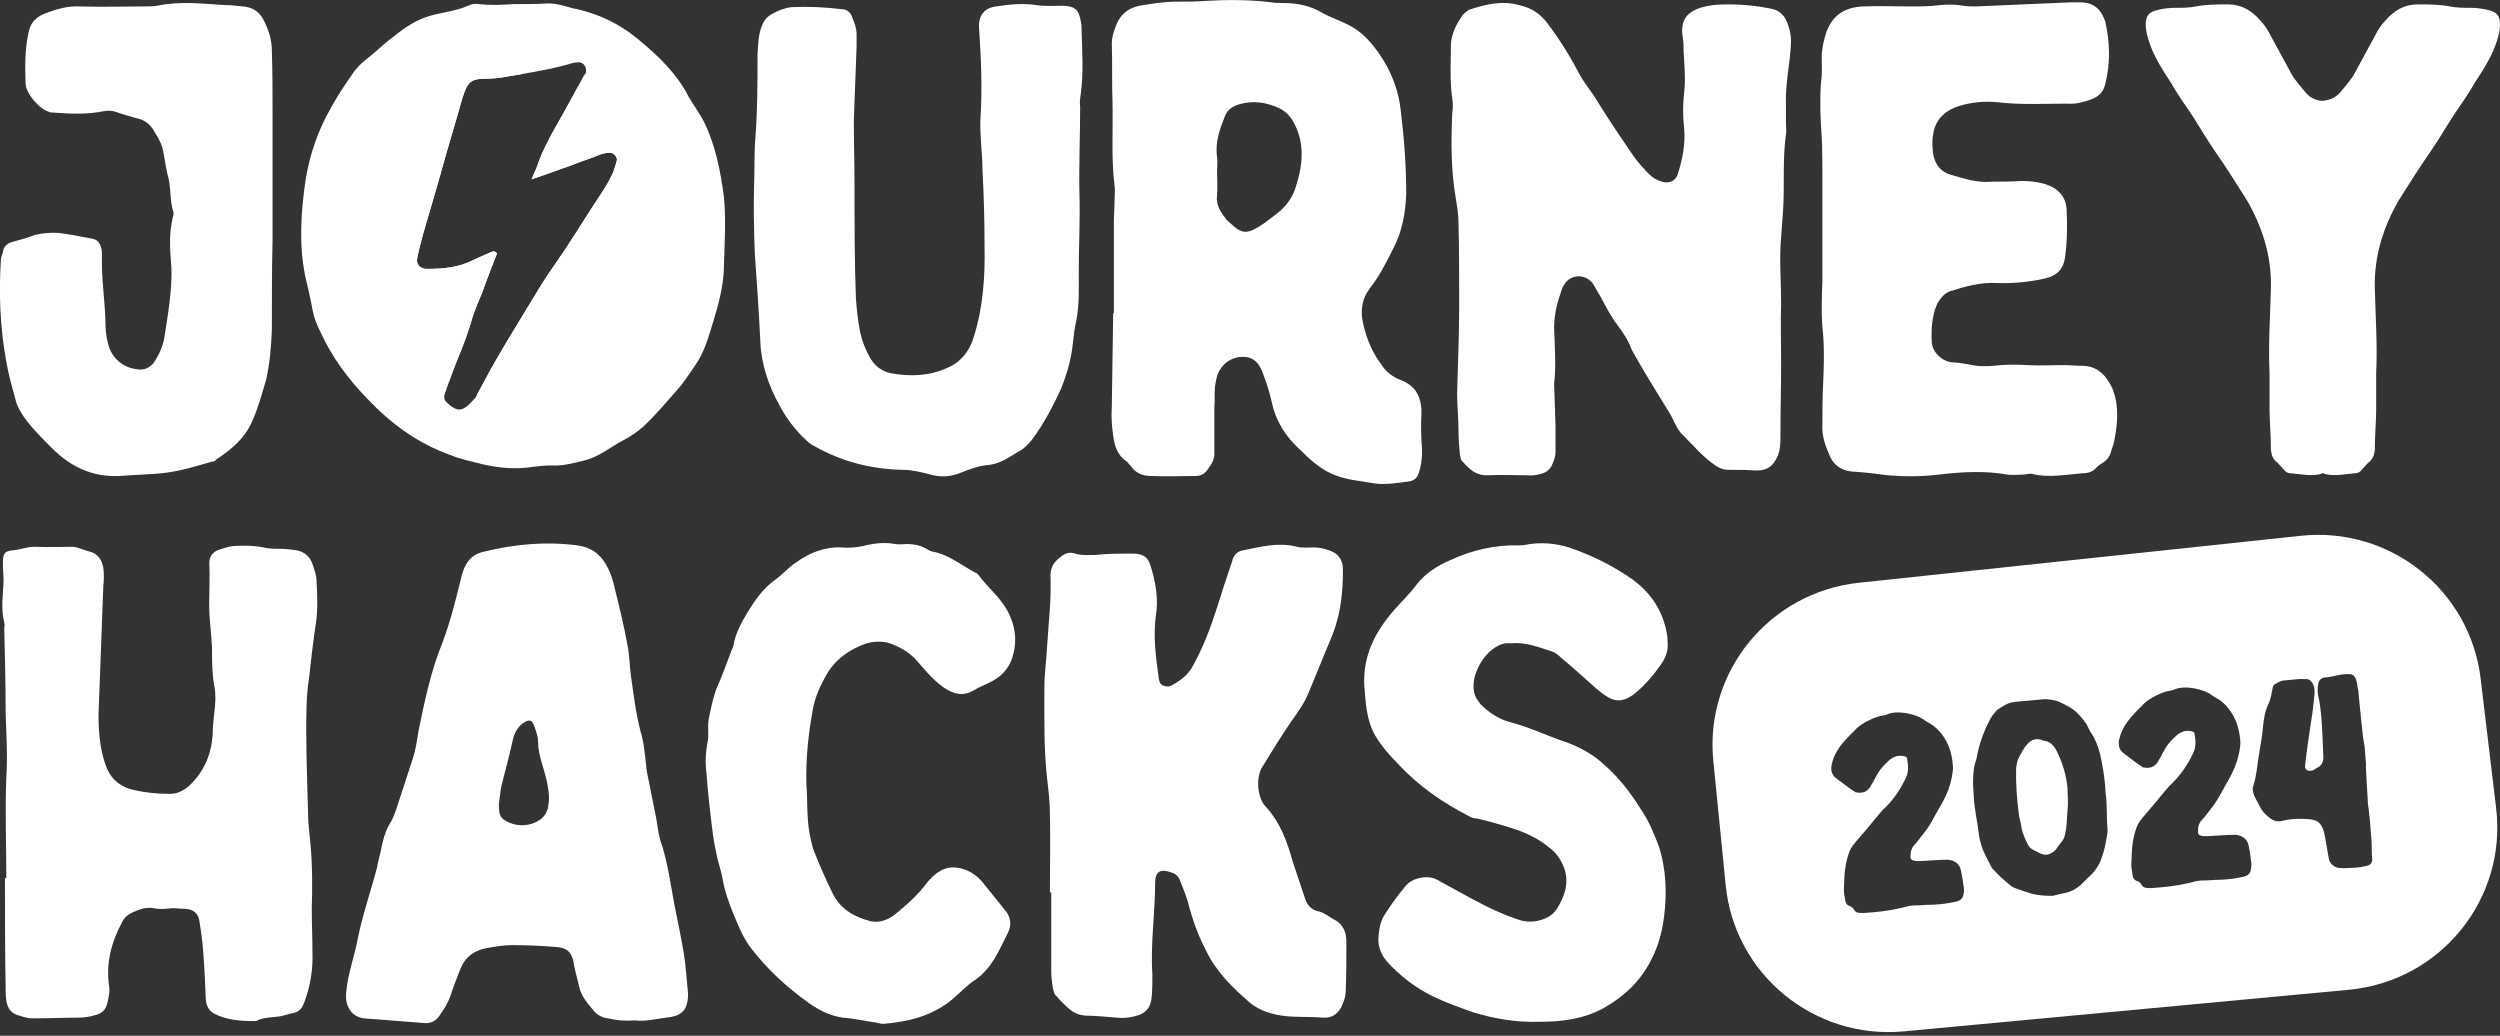 <svg width="350" height="145" viewBox="0 0 350 145" fill="none" xmlns="http://www.w3.org/2000/svg">
<rect x="0" y="0" width="350" height="145" fill="#333333" stroke="none"/>
<path d="M0.886 50.635C0.019 45.939 -0.173 41.244 0.115 36.548C0.115 36.069 0.308 35.686 0.404 35.303C0.501 34.536 0.982 34.057 1.753 33.865C2.812 33.578 3.871 33.29 4.835 32.907C5.99 32.619 7.146 32.524 8.302 32.619C9.746 32.811 11.287 33.099 12.732 33.386C13.598 33.482 13.984 33.961 14.176 34.728C14.273 35.111 14.273 35.398 14.273 35.782C14.176 38.752 14.658 41.819 14.754 44.789C14.754 45.939 14.851 47.089 15.139 48.143C15.621 50.156 17.258 51.497 19.184 51.689C20.147 51.88 20.918 51.497 21.496 50.826C22.266 49.676 22.844 48.431 23.037 47.089C23.518 43.927 24.096 40.765 24 37.507C23.807 35.111 23.614 32.811 24.192 30.415C24.289 30.224 24.289 30.032 24.289 29.745C23.711 28.02 24 26.103 23.422 24.282C23.133 23.133 23.037 21.887 22.748 20.737C22.459 19.683 21.881 18.916 21.399 18.054C20.918 17.383 20.244 16.808 19.377 16.616C18.317 16.329 17.258 16.041 16.199 15.658C15.621 15.466 15.139 15.466 14.562 15.562C12.154 16.041 9.842 15.946 7.435 15.754C7.242 15.754 7.05 15.754 6.857 15.658C5.509 15.275 3.583 13.071 3.583 11.633C3.486 9.142 3.486 6.65 4.064 4.255C4.353 3.009 5.316 2.242 6.375 1.859C7.916 1.284 9.457 0.805 11.191 0.901C14.176 0.997 17.258 0.901 20.244 0.901C20.822 0.901 21.399 0.901 21.977 0.805C25.155 0.134 28.334 0.518 31.415 0.709C32.282 0.709 33.149 0.805 34.016 0.901C35.268 0.997 36.231 1.572 36.809 2.626C37.579 4.063 38.06 5.5 38.06 7.13C38.157 10.004 38.157 12.879 38.157 15.754V33.578C38.06 37.794 38.06 42.01 38.06 46.227C37.964 48.527 37.772 50.826 37.29 53.03C36.712 55.043 36.134 57.151 35.268 59.068C34.208 61.463 32.282 62.996 30.26 64.338C30.163 64.53 29.971 64.625 29.682 64.625C27.659 65.2 25.541 65.871 23.422 66.159C21.303 66.446 18.992 66.446 16.777 66.638C13.021 66.829 9.939 65.392 7.339 62.805C5.894 61.367 4.449 59.93 3.294 58.301C2.812 57.534 2.331 56.768 2.138 55.809C1.656 54.084 1.175 52.36 0.886 50.635Z" fill="white"/>
<path d="M89.315 23.075C89.219 22.692 89.123 22.213 88.93 21.829C88.063 19.53 86.715 17.422 85.27 15.313C84.403 13.972 83.248 12.822 81.707 12.247C81.476 12.151 81.225 12.074 80.994 11.979C79.877 14.068 78.741 16.118 77.566 18.169C76.776 19.606 75.986 21.101 75.408 22.673C75.197 23.401 74.831 24.11 74.407 25.107C76.564 24.398 78.221 23.746 79.935 23.171C81.302 22.596 82.747 22.174 84.115 21.599C84.538 21.465 84.981 21.389 85.405 21.389C85.983 21.389 86.484 22.04 86.349 22.539C86.195 23.037 86.06 23.535 85.906 23.957C85.116 25.892 83.826 27.541 82.747 29.266C81.245 31.623 79.723 34.057 78.144 36.357C77.142 37.775 76.121 39.289 75.273 40.707C72.596 45.154 69.861 49.447 67.492 53.95C67.261 54.391 67.01 54.832 66.779 55.273C68.05 55.656 69.379 55.81 70.824 55.656C71.498 55.56 72.269 55.56 72.943 55.656C76.314 56.135 79.203 54.794 81.9 53.165C83.344 52.302 84.596 51.057 85.848 49.907C86.907 48.853 87.967 47.703 88.641 46.361C89.604 44.54 90.278 42.624 90.567 40.516C90.76 38.695 90.952 36.97 90.856 35.437C90.856 31.029 90.471 27.004 89.315 23.075ZM59.229 32.773C60.307 29.055 61.386 25.471 62.388 21.81C63.177 19.089 63.967 16.444 64.757 13.665C65.489 11.365 65.912 11.001 68.359 11.001C69.803 11.001 71.171 10.656 72.673 10.445C72.827 10.407 73.001 10.388 73.174 10.35C70.978 10.139 68.782 10.656 66.587 11.001C66.201 11.097 65.912 11.193 65.624 11.384C63.89 12.247 62.253 13.109 60.712 14.163C57.437 16.367 55.319 19.338 54.356 23.171C53.489 26.142 53.007 29.017 52.622 32.083C52.237 34.862 52.333 37.641 53.392 40.324C54.933 44.061 56.667 47.703 59.653 50.769C60.654 51.766 61.579 52.782 62.831 53.529C63.216 52.437 63.62 51.344 64.044 50.309C64.834 48.45 65.546 46.514 66.124 44.502C66.49 43.371 66.991 42.145 67.492 40.995C68.147 39.136 68.859 37.353 69.572 35.494C69.283 35.054 68.936 35.207 68.648 35.341C67.781 35.705 66.856 36.127 65.912 36.568C64.121 37.43 62.022 37.641 60.076 37.641H59.518C58.651 37.488 58.208 36.913 58.439 35.993C58.651 34.919 58.94 33.846 59.229 32.773Z" fill="white"/>
<path d="M101.354 27.598C100.872 23.957 100.198 20.411 98.561 17.057C97.983 15.907 97.116 14.757 96.442 13.607C94.805 10.349 92.204 7.858 89.412 5.558C86.811 3.354 83.633 1.821 80.166 1.15C79.107 0.863 77.951 0.479 76.795 0.479C75.254 0.575 73.617 0.575 71.787 0.575C70.439 0.671 68.802 0.767 67.068 0.575C66.587 0.479 66.009 0.575 65.624 0.767C63.89 1.533 61.964 1.725 60.23 2.204C58.208 2.779 56.571 3.929 55.03 5.175C53.971 5.941 53.008 6.9 51.948 7.762C50.985 8.529 50.022 9.295 49.348 10.349C48.288 11.883 47.229 13.416 46.362 15.045C44.532 18.207 43.377 21.561 42.799 25.107C42.125 29.61 41.836 34.114 42.703 38.522C43.088 40.151 43.473 41.781 43.762 43.41C43.955 44.464 44.34 45.422 44.821 46.38C46.459 50.022 48.77 53.088 51.467 55.867C54.741 59.317 58.497 62.096 63.12 63.725C64.468 64.3 66.009 64.587 67.454 64.971C69.861 65.545 72.269 65.737 74.677 65.354C75.447 65.258 76.314 65.162 77.084 65.162C78.722 65.258 80.166 64.875 81.707 64.491C83.826 64.012 85.463 62.575 87.293 61.617C88.256 61.137 89.219 60.467 90.086 59.7C91.723 58.167 93.168 56.442 94.612 54.813C95.672 53.663 96.442 52.417 97.309 51.172C98.657 49.255 99.235 47.051 99.909 44.847C100.68 42.355 101.354 39.672 101.354 37.085C101.45 33.923 101.643 30.76 101.354 27.598ZM66.568 55.675C66.336 55.886 66.124 56.174 65.836 56.461C64.68 57.611 63.967 57.611 62.754 56.538C62.311 56.174 62.099 55.829 62.234 55.254C62.426 54.679 62.638 54.104 62.831 53.529C63.216 52.436 63.62 51.344 64.044 50.309C64.834 48.45 65.547 46.514 66.124 44.502C66.49 43.371 66.991 42.145 67.492 40.995C68.147 39.136 68.86 37.353 69.572 35.494C69.283 35.053 68.937 35.207 68.648 35.341C67.781 35.705 66.856 36.127 65.913 36.568C64.121 37.43 62.022 37.641 60.076 37.641H59.518C58.651 37.487 58.208 36.913 58.439 35.992C58.651 34.919 58.94 33.846 59.229 32.773C60.308 29.055 61.386 25.471 62.388 21.81C63.178 19.089 63.967 16.444 64.757 13.665C65.489 11.365 65.913 11.001 68.359 11.001C69.803 11.001 71.171 10.656 72.673 10.445C72.828 10.407 73.001 10.388 73.174 10.349C74.253 10.158 75.37 9.966 76.564 9.717C77.431 9.583 78.356 9.295 79.299 9.084C79.877 8.931 80.301 8.72 80.879 8.72C81.668 8.644 82.169 9.353 82.034 10.158C81.957 10.292 81.88 10.445 81.746 10.579C81.495 11.059 81.245 11.518 80.994 11.978C79.877 14.067 78.741 16.118 77.566 18.169C76.776 19.606 75.986 21.101 75.409 22.673C75.197 23.401 74.831 24.11 74.407 25.107C76.564 24.398 78.221 23.746 79.935 23.171C81.303 22.596 82.747 22.174 84.115 21.599C84.538 21.465 84.981 21.389 85.405 21.389C85.983 21.389 86.484 22.04 86.349 22.538C86.195 23.037 86.06 23.535 85.906 23.957C85.116 25.892 83.826 27.541 82.747 29.265C81.245 31.623 79.723 34.057 78.144 36.357C77.142 37.775 76.121 39.289 75.274 40.707C72.596 45.154 69.861 49.447 67.492 53.95C67.261 54.391 67.011 54.832 66.779 55.273C66.702 55.407 66.645 55.541 66.568 55.675Z" fill="white"/>
<path d="M134.561 66.159C133.02 66.83 131.479 66.83 129.938 66.35C128.782 66.063 127.626 65.775 126.374 65.775C121.944 65.68 117.803 64.626 113.951 62.422C113.566 62.23 113.18 61.943 112.795 61.559C111.351 60.218 110.099 58.589 109.135 56.768C107.595 53.989 106.535 50.922 106.439 47.664C106.246 43.544 105.957 39.519 105.668 35.398C105.572 32.332 105.476 29.17 105.572 26.008C105.668 23.708 105.572 21.408 105.765 19.108C106.054 15.275 106.054 11.442 106.054 7.513C106.15 6.363 106.15 5.117 106.535 3.967C106.824 3.105 107.209 2.434 108.076 1.955C108.943 1.476 109.906 1.093 110.869 0.997C113.18 0.901 115.492 0.997 117.803 1.284C118.574 1.284 119.151 1.763 119.344 2.53C119.633 3.201 119.922 3.967 119.922 4.83V6.555L119.537 16.808C119.537 19.971 119.633 23.133 119.633 26.295C119.633 31.374 119.633 36.548 119.826 41.723C119.922 43.256 120.115 44.885 120.403 46.419C120.692 47.76 121.174 49.006 121.848 50.156C122.522 51.306 123.485 51.977 124.737 52.264C127.434 52.743 130.13 52.647 132.634 51.497C134.464 50.731 135.716 49.198 136.294 47.281C137.642 43.065 137.931 38.657 137.835 34.344C137.835 30.799 137.739 27.349 137.546 23.803C137.546 21.408 137.161 19.108 137.257 16.712C137.546 12.4 137.354 8.184 137.065 3.872C136.968 2.147 137.835 1.093 139.472 0.901C141.302 0.614 143.132 0.422 145.058 0.709C146.31 0.901 147.658 0.805 148.91 0.805C150.548 0.901 151.029 1.38 151.318 3.009C151.414 3.392 151.414 3.776 151.414 4.063C151.511 7.13 151.703 10.1 151.318 13.071C151.222 13.742 151.125 14.412 151.222 14.988C151.222 19.108 151.029 23.229 151.125 27.253C151.222 30.895 151.029 34.44 151.029 37.986C151.029 40.382 151.125 42.777 150.644 45.077C150.259 46.706 150.259 48.431 149.873 50.156C149.585 51.593 149.103 53.031 148.525 54.468C147.369 56.959 146.117 59.355 144.48 61.559C144.095 62.038 143.613 62.517 143.132 62.901C141.591 63.763 140.243 64.913 138.317 65.105C137.065 65.201 135.716 65.68 134.561 66.159Z" fill="white"/>
<path d="M177.995 56.097C177.706 54.851 177.321 53.605 176.84 52.36C176.262 50.635 175.299 49.868 173.758 49.964C172.217 50.06 171.061 51.018 170.483 52.36C170.291 52.935 170.194 53.51 170.098 54.084C170.002 55.139 170.098 56.193 170.002 57.247V63.284C170.098 64.242 169.617 65.009 169.039 65.775C168.654 66.35 168.076 66.638 167.402 66.638C165.283 66.638 163.26 66.734 161.142 66.638C159.986 66.638 159.023 66.254 158.349 65.296L157.771 64.625C156.423 63.763 156.037 62.421 155.845 60.984C155.652 59.642 155.556 58.301 155.652 56.959L155.845 43.831H155.941V31.182C155.941 30.128 156.037 29.074 156.037 28.02C156.037 27.349 156.134 26.678 156.037 26.007C155.556 22.174 155.845 18.15 155.748 14.221C155.652 11.537 155.748 8.854 155.652 6.075C155.652 5.309 155.845 4.638 156.134 3.871C156.711 2.147 157.771 1.188 159.504 0.805C161.238 0.517 162.971 0.23 164.801 0.23C166.15 0.23 167.402 0.23 168.654 0.134C171.832 -0.057 174.914 -0.057 177.995 0.326C178.477 0.422 179.055 0.422 179.633 0.422C181.655 0.422 183.485 0.805 185.218 1.859C186.278 2.434 187.433 2.817 188.589 3.392C190.612 4.351 191.96 5.884 193.212 7.704C194.753 10.004 195.812 12.592 196.101 15.466C196.583 19.299 196.872 23.228 196.872 27.157C196.775 29.84 196.294 32.428 195.042 34.823C194.079 36.74 193.116 38.656 191.767 40.381C190.804 41.627 190.515 43.065 190.708 44.598C191.093 46.898 191.96 49.102 193.308 50.922C193.886 51.88 194.753 52.647 195.908 53.126C198.316 53.989 199.087 55.714 198.99 58.109C198.894 59.738 198.99 61.463 199.087 63.092C199.087 64.146 198.99 65.2 198.605 66.254C198.412 66.925 197.931 67.309 197.257 67.404C195.716 67.596 194.079 67.883 192.538 67.692C190.419 67.309 188.3 67.213 186.278 66.254C184.641 65.488 183.292 64.242 182.04 62.996C179.921 61.08 178.573 58.876 177.995 56.097ZM181.462 26.007C182.425 22.941 182.714 19.874 180.981 16.904C180.499 16.137 179.921 15.562 179.151 15.179C177.321 14.316 175.491 14.029 173.469 14.604C172.602 14.892 171.928 15.275 171.543 16.137C170.772 18.054 170.098 19.874 170.387 21.983C170.483 22.653 170.387 23.228 170.387 23.899C170.387 25.049 170.483 26.199 170.387 27.349C170.194 28.786 170.965 29.745 171.735 30.799L172.602 31.565C173.758 32.619 174.528 32.715 175.877 31.949C176.743 31.47 177.61 30.799 178.477 30.128C179.921 29.074 180.981 27.732 181.462 26.007Z" fill="white"/>
<path d="M250.322 3.488C250.707 4.542 250.803 5.5 250.707 6.65C250.514 9.238 249.937 11.921 250.033 14.508V17.287C250.033 17.862 250.129 18.341 250.033 18.82C249.551 22.27 249.84 25.72 249.648 29.17L249.359 33.194C249.07 36.261 249.359 39.327 249.359 42.394C249.262 45.173 249.359 47.856 249.359 50.539C249.359 53.989 249.262 57.438 249.262 60.888C249.262 61.942 249.262 62.901 248.877 63.859C248.203 65.296 247.433 65.871 245.892 65.871C244.543 65.775 243.291 65.775 242.039 65.775C241.269 65.775 240.787 65.584 240.209 65.2C238.476 64.05 237.128 62.421 235.683 60.984C234.816 60.217 234.431 59.068 233.853 58.013C232.312 55.522 230.771 53.03 229.327 50.539L228.46 49.006C227.978 47.664 227.208 46.514 226.341 45.364C225.474 44.214 224.8 42.873 224.126 41.627L223.067 39.806C222.2 38.465 220.274 38.273 219.214 39.519C218.926 39.902 218.637 40.381 218.54 40.861C217.962 42.489 217.577 44.119 217.577 45.939C217.674 48.622 217.866 51.306 217.577 53.701L217.77 59.451V63.284C217.77 64.05 217.481 64.625 217.192 65.296C216.903 65.775 216.518 66.063 216.036 66.254C215.362 66.446 214.688 66.638 213.918 66.542C211.991 66.542 210.065 66.446 208.139 66.542C206.502 66.542 205.635 65.584 204.672 64.53C204.479 64.338 204.479 63.955 204.383 63.571C204.287 62.517 204.191 61.463 204.191 60.313C204.191 58.588 203.998 56.768 203.998 55.043C204.094 51.018 204.287 46.993 204.287 42.969C204.287 39.04 204.287 35.111 204.191 31.182C204.191 30.032 203.998 28.882 203.805 27.732C203.131 23.803 203.131 19.779 203.324 15.754C203.42 15.179 203.42 14.508 203.324 13.837C202.939 11.25 203.131 8.759 203.131 6.171C203.227 4.638 203.902 3.392 204.672 2.242C204.961 1.859 205.346 1.572 205.635 1.38C207.947 0.613 210.258 0.038 212.666 0.709C214.399 1.092 215.747 1.955 216.807 3.488C218.54 5.788 219.985 8.184 221.333 10.771C222.104 12.017 223.067 13.167 223.837 14.508C225.378 17 227.015 19.395 228.653 21.791C229.327 22.749 230.097 23.612 230.964 24.474C231.349 24.857 231.831 25.145 232.409 25.337C233.468 25.816 234.624 25.432 234.913 24.282C235.587 22.174 235.972 20.066 235.779 17.958C235.587 16.329 235.587 14.7 235.779 12.975C236.068 10.675 235.683 8.279 235.683 5.98L235.49 4.446C235.49 2.817 236.068 1.955 237.513 1.284C238.957 0.709 240.498 0.613 242.039 0.613C243.965 0.613 245.892 0.805 247.818 1.188C249.166 1.38 249.937 2.242 250.322 3.488Z" fill="white"/>
<path d="M259.953 66.063C258.219 66.063 256.775 65.392 256.101 63.667C255.523 62.326 255.041 60.984 255.137 59.451C255.137 57.63 255.137 55.714 255.234 53.893C255.33 51.497 255.426 49.197 255.234 46.802C254.945 44.31 255.041 41.819 255.137 39.327V25.145C255.137 23.133 255.137 21.12 255.041 19.204C254.849 16.616 254.752 14.029 254.945 11.442C255.137 10.292 255.041 9.142 255.041 7.992C255.041 6.842 255.33 5.596 255.715 4.446C256.582 2.051 258.412 0.997 260.82 0.901C263.035 0.805 265.346 0.901 267.561 0.901C268.909 0.901 270.258 0.901 271.606 0.709C272.665 0.613 273.821 0.613 274.88 0.805C275.458 0.901 276.036 0.901 276.614 0.901L289.904 0.326H291.253C292.986 0.326 294.046 1.188 294.623 2.722C294.623 2.817 294.72 2.913 294.72 2.913C295.394 5.884 295.49 8.854 294.72 11.825C294.431 12.975 293.757 13.55 292.697 13.933C291.638 14.317 290.579 14.604 289.423 14.508C286.148 14.508 282.97 14.7 279.696 14.317C277.866 14.125 276.036 14.317 274.399 14.796C272.473 15.371 270.932 16.616 270.643 18.82C270.45 19.779 270.547 20.641 270.643 21.599C270.932 23.037 271.702 24.091 273.147 24.474C275.073 25.049 276.903 25.624 278.925 25.433C280.274 25.433 281.622 25.433 282.97 25.337C284.03 25.337 285.089 25.433 286.148 25.72C288.075 26.295 289.23 27.445 289.327 29.361C289.423 31.47 289.423 33.578 289.134 35.782C288.941 37.698 287.978 38.657 286.052 39.04C283.837 39.519 281.622 39.711 279.407 39.615C277.192 39.519 275.169 40.094 273.051 40.765C272.184 41.052 271.702 41.723 271.221 42.49C270.45 44.215 270.354 46.131 270.45 47.952C270.547 49.389 271.991 50.635 273.34 50.731C274.11 50.731 274.88 50.922 275.651 51.018C276.807 51.306 277.962 51.306 279.118 51.21C280.659 51.018 282.296 51.018 283.837 51.114C285.474 51.21 287.208 51.114 288.845 51.114C289.712 51.114 290.579 51.21 291.445 51.21C293.564 51.21 294.816 52.456 295.683 54.276C296.742 56.768 296.453 59.355 295.972 61.846C295.875 62.326 295.683 62.709 295.587 63.092C295.394 63.859 295.009 64.434 294.335 64.817C294.046 65.009 293.757 65.201 293.468 65.488C292.986 66.063 292.312 66.255 291.542 66.255C289.23 66.446 286.823 66.925 284.511 66.35C284.126 66.255 283.644 66.446 283.163 66.446C282.489 66.446 281.718 66.542 281.044 66.446C277.866 65.871 274.592 66.063 271.413 66.446C269.006 66.734 266.694 66.734 264.287 66.542C262.842 66.35 261.397 66.159 259.953 66.063Z" fill="white"/>
<path d="M325.056 14.125C326.115 14.029 326.982 13.742 327.753 12.784C328.427 11.921 329.197 11.154 329.679 10.196L332.857 4.351C333.146 3.872 333.531 3.297 334.013 2.818C335.168 1.476 336.613 0.614 338.443 0.614C339.984 0.614 341.525 0.614 342.969 0.901C343.932 1.093 344.799 1.093 345.762 1.093C346.629 1.093 347.496 1.188 348.266 1.38C349.614 1.668 350 2.243 350 3.488C350 4.255 349.807 4.926 349.614 5.596C348.94 7.801 347.688 9.717 346.436 11.634C345.473 13.358 344.317 14.892 343.258 16.521C342.295 18.054 341.332 19.683 340.273 21.216C338.732 23.42 337.287 25.72 335.842 28.02C333.627 31.853 332.375 35.878 332.472 40.286C332.568 44.31 332.857 48.239 332.664 52.264V57.439C332.664 58.876 332.472 60.888 332.472 62.997C332.375 63.763 332.183 64.338 331.509 64.817L330.642 65.775C330.449 66.063 330.064 66.255 329.775 66.255C328.33 66.35 326.886 66.734 325.441 66.35C325.345 66.255 325.249 66.255 325.152 66.255C325.056 66.255 325.056 66.255 324.96 66.35C323.515 66.734 322.071 66.35 320.626 66.255C320.337 66.255 319.952 66.063 319.759 65.775L318.892 64.817C318.218 64.338 318.026 63.763 317.929 62.997C317.929 60.888 317.737 58.876 317.737 57.439V52.264C317.544 48.239 317.833 44.31 317.929 40.286C318.026 35.878 316.774 31.853 314.559 28.02C313.114 25.72 311.669 23.42 310.128 21.216C309.069 19.683 308.106 18.054 307.143 16.521C306.083 14.892 304.928 13.358 303.965 11.634C302.713 9.717 301.461 7.801 300.787 5.596C300.594 4.926 300.401 4.255 300.401 3.488C300.401 2.243 300.787 1.668 302.135 1.38C302.905 1.188 303.772 1.093 304.639 1.093C305.602 1.093 306.469 1.093 307.432 0.901C308.876 0.614 310.417 0.614 311.958 0.614C313.788 0.614 315.233 1.476 316.388 2.818C316.87 3.297 317.255 3.872 317.544 4.351L320.722 10.196C321.204 11.154 321.974 11.921 322.648 12.784C323.322 13.646 324.093 14.029 325.056 14.125Z" fill="white"/>
<path d="M15.236 137.78C15.429 138.738 15.236 139.504 15.044 140.367C14.851 141.325 14.273 141.9 13.406 142.092C12.54 142.379 11.673 142.475 10.806 142.475C8.784 142.475 6.665 142.571 4.546 142.571C3.872 142.571 3.294 142.379 2.716 142.188C1.561 141.9 1.079 141.229 0.886 140.079C0.79 139.504 0.79 138.834 0.79 138.163C0.694 133.084 0.694 128.005 0.694 122.926H0.886C0.886 118.231 0.694 113.535 0.886 108.84C1.079 105.869 0.886 102.803 0.79 99.832C0.79 95.903 0.694 91.975 0.598 88.046C0.598 87.758 0.694 87.471 0.598 87.183C0.116 85.267 0.405 83.35 0.501 81.434C0.501 80.571 0.405 79.709 0.405 78.846C0.405 77.505 0.598 77.121 1.946 77.026C2.909 76.93 3.872 76.546 4.835 76.546C6.665 76.642 8.398 76.546 10.228 76.546C10.999 76.642 11.769 77.026 12.54 77.217C13.695 77.505 14.273 78.367 14.466 79.517C14.562 80.284 14.562 81.242 14.466 82.009L13.792 100.024C13.792 102.42 13.984 104.815 14.755 107.019C15.333 108.744 16.392 109.894 18.222 110.469C20.052 110.948 21.881 111.14 23.808 111.14C24.867 111.14 25.734 110.661 26.504 109.99C28.623 107.978 29.586 105.582 29.779 102.803C29.779 101.845 29.875 100.886 29.971 100.024C30.164 98.682 30.26 97.245 29.971 95.903C29.682 94.178 29.682 92.358 29.682 90.633C29.586 88.429 29.201 86.225 29.297 83.925C29.297 82.296 29.393 80.571 29.297 78.846C29.297 77.792 29.875 77.217 30.742 76.93C31.32 76.738 31.994 76.546 32.572 76.451C34.016 76.355 35.461 76.355 36.905 76.642C37.676 76.834 38.446 76.834 39.217 76.834C39.987 76.834 40.661 76.93 41.432 77.026C42.587 77.217 43.358 77.888 43.743 78.942C44.032 79.805 44.321 80.571 44.321 81.434C44.417 83.35 44.514 85.362 44.225 87.279C43.84 89.77 43.551 92.358 43.262 94.945C42.876 97.341 42.876 99.928 42.876 102.42C42.876 106.636 43.069 110.852 43.165 115.069L43.454 118.039C43.743 121.106 43.743 124.172 43.647 127.239C43.647 129.251 43.743 131.263 43.743 133.276C43.84 135.671 43.454 138.067 42.587 140.367C42.299 141.133 41.913 141.613 41.143 141.804C40.469 141.9 39.891 142.188 39.217 142.283C38.061 142.475 36.905 142.379 35.846 142.954C33.824 142.954 31.801 142.858 29.971 141.9C29.297 141.517 28.912 140.942 28.816 139.984C28.719 137.684 28.623 135.288 28.43 132.988C28.334 131.647 28.141 130.401 27.949 129.155C27.852 128.005 27.178 127.334 26.023 127.239C25.349 127.239 24.674 127.143 24.096 127.143C23.23 127.239 22.363 127.334 21.496 127.143C20.437 126.951 19.474 127.334 18.607 127.718C17.933 128.005 17.355 128.484 17.066 129.155C15.621 131.838 14.851 134.713 15.236 137.78Z" fill="white"/>
<path d="M59.633 143.242L50.966 142.571C49.232 142.379 48.269 140.846 48.462 139.025C48.654 136.438 49.617 133.946 50.099 131.359C50.773 128.005 51.929 124.747 52.796 121.393C52.892 120.722 53.085 120.052 53.277 119.285C53.566 117.848 53.855 116.41 54.722 115.069C55.011 114.589 55.203 114.015 55.396 113.535L57.804 106.157C58.189 105.007 58.382 103.665 58.574 102.42C59.441 98.203 60.308 93.987 61.945 89.962C63.1 86.896 63.871 83.733 64.641 80.571C65.123 78.75 65.99 77.6 67.82 77.217C72.153 76.163 76.487 75.78 80.821 76.355C82.94 76.642 84.288 77.792 85.155 79.613C85.54 80.379 85.829 81.338 86.022 82.2C86.696 84.883 87.37 87.662 87.852 90.345C88.14 91.783 88.14 93.22 88.333 94.658C88.718 97.245 89.007 99.832 89.681 102.42C90.163 103.953 90.259 105.486 90.452 107.115C90.548 108.361 90.933 109.607 91.126 110.852L91.896 114.685C92.089 116.027 92.282 117.368 92.763 118.614C93.534 121.202 93.919 123.98 94.4 126.568C94.882 128.963 95.364 131.263 95.749 133.563C96.038 135.384 96.134 137.3 96.326 139.121V139.504C96.23 141.229 95.556 142.092 93.919 142.379C92.185 142.571 90.452 143.05 88.911 142.858C87.563 142.954 86.311 142.858 85.155 142.571C84.288 142.475 83.614 142.092 83.132 141.517C82.266 140.463 81.399 139.504 81.11 138.259C80.821 136.917 80.436 135.767 80.243 134.426C79.954 133.276 79.28 132.701 78.124 132.605C76.006 132.413 73.887 132.317 71.672 132.317C70.612 132.317 69.457 132.509 68.301 132.701C66.471 132.988 65.123 133.946 64.449 135.671C63.967 136.917 63.486 138.067 63.1 139.313C62.715 140.463 62.137 141.325 61.463 142.283C60.982 142.954 60.308 143.242 59.633 143.242ZM71.287 115.164C72.442 115.644 73.502 115.644 74.657 115.26C75.909 114.781 76.68 113.919 76.776 112.673C76.969 111.523 76.776 110.565 76.584 109.511C76.198 107.594 75.332 105.773 75.332 103.857C75.332 103.09 75.043 102.324 74.754 101.557C74.561 100.886 74.079 100.695 73.502 101.078C72.635 101.557 72.153 102.324 71.865 103.282C71.383 105.486 70.805 107.69 70.227 109.894C70.035 110.852 69.938 111.811 69.842 112.577C69.842 114.206 70.035 114.589 71.287 115.164Z" fill="white"/>
<path d="M141.013 85.458C142.265 87.758 142.458 90.058 141.591 92.454C141.013 93.891 139.954 94.849 138.606 95.52C137.835 95.903 137.065 96.191 136.294 96.67C135.139 97.341 133.983 97.341 132.635 96.574C130.997 95.616 129.745 94.083 128.493 92.645C127.53 91.495 126.278 90.729 124.834 90.154C123.582 89.675 122.233 89.77 121.078 90.154C118.959 90.92 117.033 92.262 115.877 94.178C114.914 95.808 114.047 97.628 113.758 99.545C113.181 102.803 112.795 106.061 112.892 109.798C113.084 111.811 112.892 114.398 113.373 116.889C113.566 117.656 113.662 118.518 114.047 119.381C114.818 121.297 115.685 123.31 116.648 125.226C117.803 127.43 119.729 128.389 121.848 128.963C123.1 129.251 124.352 128.772 125.315 128.005C126.952 126.664 128.59 125.226 129.842 123.501C130.997 122.16 132.249 121.202 134.079 121.489C135.428 121.681 136.68 122.447 137.546 123.501L140.628 127.334C141.495 128.293 141.688 129.443 141.11 130.593C139.858 132.988 138.991 135.48 136.487 137.205C135.331 137.971 134.272 139.121 133.116 140.079C130.323 142.283 127.145 143.05 123.678 143.337C123.293 143.337 123.004 143.242 122.619 143.146C121.078 142.954 119.537 142.571 117.996 142.475C116.07 142.188 114.433 141.325 112.892 140.175C110.002 138.067 107.402 135.671 105.187 132.797C104.128 131.455 103.453 129.826 102.779 128.197C102.105 126.568 101.431 124.747 101.142 122.926C100.95 121.776 100.468 120.627 100.275 119.381C99.89 117.752 99.698 116.027 99.505 114.302C99.216 112.002 99.023 109.798 98.831 107.498C98.734 106.348 98.831 105.199 99.023 104.049C99.312 102.994 99.023 101.845 99.216 100.695C99.505 99.257 99.794 97.82 100.275 96.478C101.046 94.753 101.72 92.933 102.394 91.112C102.49 90.825 102.683 90.633 102.683 90.345C102.972 88.621 103.839 87.087 104.705 85.65C105.765 83.925 106.921 82.296 108.558 81.146C109.617 80.379 110.388 79.421 111.447 78.75C113.277 77.409 115.396 76.546 117.803 76.642C118.863 76.738 119.826 76.642 120.789 76.451C122.33 76.067 123.774 75.876 125.315 76.163C125.893 76.259 126.471 76.163 127.049 76.163C127.916 76.163 128.782 76.355 129.553 76.738C129.842 76.93 130.131 77.121 130.516 77.217C132.731 77.6 134.464 79.038 136.391 80.092C136.583 80.188 136.872 80.284 136.968 80.475C138.22 82.2 139.954 83.542 141.013 85.458Z" fill="white"/>
<path d="M188.493 131.742C188.493 134.138 188.493 136.534 188.397 138.834C188.397 139.409 188.204 139.983 188.011 140.463C187.53 141.804 186.567 142.571 185.218 142.475C183.292 142.283 181.366 142.475 179.44 142.187C177.514 141.9 175.78 141.229 174.432 139.888C172.891 138.546 171.446 137.109 170.291 135.48C169.52 134.521 168.942 133.276 168.365 132.126C167.594 130.497 167.016 128.868 166.535 127.143C166.246 125.897 165.764 124.651 165.283 123.501C165.09 122.831 164.705 122.351 164.031 122.16C162.49 121.585 161.719 121.968 161.719 123.597C161.719 127.909 161.045 132.126 161.334 136.438C161.334 137.492 161.334 138.45 161.238 139.504C161.142 141.038 160.467 141.9 158.83 142.283C158.06 142.475 157.289 142.571 156.422 142.475C154.978 142.379 153.437 142.187 151.896 142.187C151.029 142.092 150.355 141.804 149.777 141.325C149.103 140.75 148.525 140.175 147.947 139.504C147.562 139.217 147.466 138.642 147.37 138.163C147.273 137.492 147.177 136.725 147.177 136.055V124.939H146.984C146.984 121.297 147.081 117.56 146.984 113.919C146.984 112.29 146.792 110.661 146.599 109.031C146.118 104.815 146.214 100.503 146.214 96.191C146.214 94.274 146.503 92.358 146.599 90.441C146.792 87.279 147.177 84.117 147.081 80.954C146.984 79.9 147.273 78.942 148.236 78.175C149.007 77.505 149.585 77.217 150.548 77.505C151.415 77.792 152.378 77.696 153.341 77.696C155.074 77.505 156.808 77.505 158.541 77.505C160.082 77.505 160.756 77.984 161.142 79.421C161.816 81.625 162.201 83.925 161.816 86.225C161.43 89.1 161.816 91.974 162.201 94.753C162.201 95.041 162.297 95.328 162.394 95.616C162.779 96.095 163.549 96.287 164.127 95.903C165.379 95.233 166.438 94.37 167.113 93.028C168.846 89.866 169.906 86.608 170.965 83.254C171.446 81.625 172.024 80.092 172.506 78.559C172.698 77.696 173.276 77.121 174.143 77.025C176.551 76.546 179.055 75.876 181.559 76.546C182.329 76.738 183.196 76.642 183.966 76.642C184.737 76.642 185.507 76.834 186.278 77.121C187.53 77.6 188.011 78.559 188.011 79.804C188.011 82.871 187.722 85.841 186.567 88.812L183.292 96.766C182.714 98.299 181.751 99.641 180.788 100.982C179.344 103.09 177.995 105.294 176.647 107.498C175.78 109.031 176.069 111.81 177.225 112.96C179.247 115.164 180.21 117.848 180.981 120.626L182.618 125.514C182.907 126.568 183.485 127.43 184.737 127.622C185.411 127.813 185.989 128.293 186.663 128.676C187.915 129.251 188.493 130.401 188.493 131.742Z" fill="white"/>
<path d="M194.175 134.617C193.212 133.467 192.827 132.222 193.019 130.88C193.116 129.826 193.308 128.868 193.886 128.005C194.753 126.664 195.62 125.418 196.679 124.172C197.546 122.926 199.761 122.447 201.109 123.118L205.828 125.705C208.14 126.951 210.451 128.101 212.955 128.868C214.111 129.155 215.17 129.059 216.326 128.58C217.578 128.101 218.156 127.047 218.637 125.993C219.6 123.98 219.504 122.064 218.348 120.243C217.963 119.572 217.385 118.997 216.711 118.518C215.555 117.56 214.207 116.889 212.762 116.314C210.836 115.644 208.814 115.069 206.791 114.589C206.406 114.589 206.021 114.494 205.732 114.302C201.976 112.385 198.509 109.99 195.62 106.828C194.464 105.678 193.405 104.432 192.538 102.994C191.286 100.79 191.19 98.395 190.997 95.903C190.804 91.783 192.538 88.429 195.138 85.458C196.198 84.213 197.45 83.063 198.413 81.721C199.665 80.188 201.206 79.23 202.939 78.463C206.021 77.025 209.295 76.259 212.666 76.355C213.244 76.355 213.726 76.259 214.207 76.163C216.422 75.876 218.445 76.163 220.467 76.93C223.067 77.888 225.379 79.038 227.594 80.475C230.194 82.104 232.12 84.308 232.987 87.183C233.276 88.046 233.469 89.004 233.469 89.962C233.565 91.112 233.18 92.07 232.602 92.933C231.542 94.466 230.387 95.808 229.038 96.957C227.305 98.395 226.053 98.299 224.705 97.341C224.223 97.053 223.838 96.67 223.356 96.287C221.719 94.849 220.178 93.412 218.541 92.07C218.156 91.687 217.77 91.4 217.289 91.208C215.459 90.633 213.629 89.866 211.607 90.058H210.74C208.043 90.537 205.539 94.658 206.502 97.341C206.695 97.82 206.984 98.203 207.273 98.587C208.429 99.736 209.681 100.599 211.318 101.078C214.014 101.749 216.518 102.994 219.119 103.857C221.045 104.528 222.778 105.486 224.223 106.732C225.668 107.977 227.112 109.511 228.268 111.14C228.846 111.906 229.327 112.673 229.809 113.44C230.868 114.973 231.542 116.698 232.217 118.423C233.276 121.681 233.372 124.939 232.987 128.197C232.602 131.551 231.446 134.617 229.327 137.205C227.979 138.834 226.342 140.079 224.512 141.133C221.719 142.667 218.637 143.05 215.555 143.05C212.377 143.146 209.295 142.667 206.214 141.708C204.287 141.038 202.458 140.367 200.628 139.504C198.124 138.259 196.005 136.63 194.175 134.617Z" fill="white"/>
<path d="M287.978 105.218C287.593 104.47 287.092 103.818 286.167 103.703C286.052 103.723 285.994 103.627 285.917 103.608C285.089 103.32 284.395 103.55 283.856 104.144C283.355 104.7 283.009 105.371 282.662 106.042C282.431 106.54 282.315 107.019 282.277 107.537C282.219 109.645 282.373 111.753 282.643 113.842C282.7 114.436 282.893 114.992 282.989 115.567C283.047 116.238 283.297 116.813 283.548 117.426C283.644 117.732 283.837 118.001 283.972 118.307C284.318 118.921 284.973 119.093 285.551 119.4C286.322 119.821 286.976 119.668 287.612 119.132C287.708 119.055 287.862 118.921 287.959 118.748C288.209 118.403 288.46 118.02 288.748 117.694C288.999 117.349 289.076 116.985 289.153 116.544C289.384 115.567 289.346 114.57 289.442 113.574C289.577 112.481 289.48 111.389 289.442 110.296C289.288 108.495 288.748 106.827 287.978 105.218ZM287.978 105.218C287.593 104.47 287.092 103.818 286.167 103.703C286.052 103.723 285.994 103.627 285.917 103.608C285.089 103.32 284.395 103.55 283.856 104.144C283.355 104.7 283.009 105.371 282.662 106.042C282.431 106.54 282.315 107.019 282.277 107.537C282.219 109.645 282.373 111.753 282.643 113.842C282.7 114.436 282.893 114.992 282.989 115.567C283.047 116.238 283.297 116.813 283.548 117.426C283.644 117.732 283.837 118.001 283.972 118.307C284.318 118.921 284.973 119.093 285.551 119.4C286.322 119.821 286.976 119.668 287.612 119.132C287.708 119.055 287.862 118.921 287.959 118.748C288.209 118.403 288.46 118.02 288.748 117.694C288.999 117.349 289.076 116.985 289.153 116.544C289.384 115.567 289.346 114.57 289.442 113.574C289.577 112.481 289.48 111.389 289.442 110.296C289.288 108.495 288.748 106.827 287.978 105.218ZM347.284 94.964C345.782 82.564 334.552 73.671 322.09 75.013L260.242 81.587C247.722 82.928 238.63 94.044 239.863 106.502L241.596 123.923C242.829 136.419 253.982 145.56 266.54 144.391L328.851 138.565C341.679 137.358 350.982 125.878 349.461 113.152L347.284 94.964ZM274.822 125.494C274.649 125.878 274.379 126.089 273.956 126.204C272.858 126.453 271.76 126.625 270.412 126.663C269.776 126.644 268.851 126.778 267.965 126.759C267.368 126.778 266.752 126.97 266.116 127.123C264.421 127.526 262.726 127.698 261.012 127.813C260.781 127.833 260.53 127.813 260.28 127.794C259.953 127.775 259.702 127.641 259.548 127.334C259.413 127.104 259.24 126.932 258.951 126.836C258.527 126.721 258.354 126.376 258.315 125.974C258.219 125.341 258.084 124.728 258.161 124.115C258.2 123.233 258.2 122.39 258.335 121.546C258.431 120.818 258.604 120.128 258.835 119.457C259.067 118.672 259.625 118.077 260.145 117.464C261.05 116.429 261.937 115.394 262.784 114.321C263.15 113.88 263.497 113.459 263.92 113.075C265.172 111.849 266.116 110.411 266.829 108.878C267.233 108.035 267.156 107.134 267.002 106.233C266.983 106.003 266.81 105.888 266.559 105.869C265.731 105.658 264.999 105.965 264.421 106.502C263.786 107.077 263.169 107.728 262.746 108.514C262.457 109.089 262.129 109.683 261.782 110.239C261.32 110.91 260.685 111.063 259.972 110.948C259.856 110.967 259.683 110.89 259.587 110.795C258.72 110.239 257.969 109.626 257.14 109.012C256.408 108.514 256.274 107.805 256.447 107C256.755 105.582 257.564 104.413 258.527 103.416C258.855 103.033 259.221 102.669 259.587 102.324C260.03 101.806 260.55 101.442 261.128 101.116C261.937 100.695 262.707 100.292 263.612 100.177C263.824 100.12 264.055 100.1 264.209 100.005C265.635 99.372 268.408 99.966 269.487 100.867C269.718 101.039 269.949 101.135 270.2 101.289C270.835 101.672 271.355 102.151 271.818 102.745C272.896 104.125 273.32 105.677 273.416 107.383C273.436 107.613 273.378 107.901 273.359 108.169C273.147 109.779 272.569 111.312 271.721 112.73C271.259 113.535 270.778 114.379 270.335 115.203C269.814 116.123 269.121 116.908 268.505 117.713C268.37 117.886 268.216 118.097 268.042 118.269C267.561 118.748 267.465 119.362 267.465 119.994C267.484 120.262 267.58 120.377 267.869 120.473C268.197 120.569 268.524 120.55 268.871 120.55C269.834 120.511 270.816 120.416 271.76 120.377C272.087 120.396 272.376 120.358 272.684 120.358C273.802 120.473 274.456 121.048 274.591 122.179C274.688 122.735 274.822 123.29 274.861 123.827C275.015 124.44 274.977 124.977 274.822 125.494ZM295.047 115.969C295.085 116.448 295.008 116.928 294.912 117.387C294.758 118.307 294.565 119.208 294.238 120.071C293.872 121.221 293.179 122.14 292.254 122.945C292.119 123.08 291.965 123.214 291.811 123.386C291.156 124.114 290.347 124.67 289.384 124.958C288.71 125.092 288.094 125.226 287.458 125.399L287.246 125.418C286.36 125.418 285.493 125.36 284.627 125.169C283.818 124.958 283.028 124.651 282.238 124.383C281.988 124.287 281.757 124.191 281.545 124.019C280.678 123.329 279.811 122.581 279.06 121.719C278.964 121.642 278.887 121.566 278.829 121.451C278.347 120.473 277.731 119.476 277.403 118.384C277.23 117.809 277.057 117.177 277.018 116.583C276.826 114.973 276.44 113.401 276.344 111.81C276.306 110.795 276.171 109.798 276.248 108.801C276.286 108.035 276.344 107.23 276.614 106.54C276.672 106.329 276.749 106.118 276.768 105.907C276.999 104.547 277.461 103.224 278.001 101.94C278.386 101.154 278.713 100.35 279.33 99.698C279.407 99.602 279.503 99.449 279.619 99.391C280.37 98.874 281.121 98.337 282.084 98.26L285.936 97.915C286.533 97.82 287.689 97.992 288.286 98.26C289.211 98.701 290.116 99.104 290.829 99.832C291.407 100.465 292.023 101.078 292.37 101.902C292.466 102.094 292.562 102.324 292.697 102.515C293.564 103.761 293.968 105.198 294.238 106.636C294.508 108.054 294.72 109.453 294.777 110.948C295.028 112.596 294.893 114.302 295.047 115.969ZM315.06 122.006C314.906 122.39 314.636 122.6 314.212 122.715C313.114 122.965 312.016 123.137 310.649 123.175C310.013 123.156 309.108 123.29 308.222 123.271C307.625 123.29 307.008 123.482 306.373 123.635C304.678 124.038 302.963 124.21 301.268 124.325C301.018 124.344 300.787 124.325 300.536 124.306C300.209 124.287 299.959 124.153 299.805 123.846C299.65 123.616 299.496 123.444 299.207 123.348C298.784 123.233 298.591 122.888 298.553 122.485C298.476 121.853 298.321 121.221 298.398 120.626C298.437 119.745 298.456 118.902 298.572 118.058C298.668 117.33 298.841 116.64 299.073 115.969C299.323 115.183 299.862 114.589 300.382 113.976C301.288 112.941 302.154 111.906 303.021 110.833C303.387 110.392 303.753 109.971 304.158 109.587C305.41 108.361 306.353 106.923 307.066 105.39C307.471 104.547 307.394 103.646 307.239 102.745C307.22 102.515 307.047 102.4 306.796 102.381C305.987 102.17 305.236 102.477 304.658 103.014C304.042 103.588 303.406 104.24 303.002 105.026C302.694 105.601 302.386 106.195 302.039 106.751C301.577 107.422 300.941 107.575 300.209 107.46C300.093 107.479 299.92 107.402 299.843 107.307C298.976 106.751 298.206 106.137 297.397 105.524C296.665 105.026 296.53 104.317 296.684 103.512C297.012 102.094 297.821 100.924 298.784 99.928C299.111 99.545 299.477 99.18 299.843 98.835C300.286 98.318 300.806 97.954 301.384 97.628C302.174 97.206 302.963 96.804 303.869 96.689C304.061 96.632 304.312 96.612 304.447 96.516C305.872 95.884 308.646 96.478 309.724 97.379C309.936 97.551 310.186 97.647 310.437 97.8C311.072 98.184 311.593 98.663 312.036 99.257C313.114 100.637 313.538 102.189 313.654 103.895C313.673 104.125 313.615 104.413 313.596 104.681C313.384 106.291 312.787 107.824 311.959 109.242C311.516 110.047 311.034 110.89 310.572 111.715C310.052 112.634 309.377 113.42 308.761 114.225C308.607 114.398 308.472 114.609 308.28 114.781C307.798 115.26 307.702 115.873 307.721 116.506C307.74 116.774 307.817 116.889 308.106 116.985C308.434 117.081 308.761 117.062 309.108 117.062C310.071 117.023 311.053 116.928 312.016 116.889C312.344 116.908 312.613 116.87 312.941 116.87C314.077 116.985 314.732 117.56 314.867 118.691C314.963 119.247 315.079 119.802 315.117 120.339C315.233 120.933 315.214 121.47 315.06 122.006ZM331.258 107.153C331.22 107.153 331.22 107.153 331.22 107.153C331.278 108.706 331.374 110.239 331.47 111.753C331.47 112.232 331.509 112.711 331.605 113.19C331.817 114.8 331.894 116.391 332.029 117.982C332.048 118.748 332.029 119.457 332.106 120.205C332.164 120.761 331.913 121.086 331.316 121.221C330.835 121.355 330.334 121.431 329.814 121.47C329.024 121.489 328.215 121.604 327.425 121.508C326.828 121.451 326.135 120.876 326.039 120.243C325.865 119.266 325.692 118.269 325.519 117.253C325.442 116.774 325.326 116.276 325.114 115.816C324.825 115.183 324.324 114.838 323.669 114.743C323.304 114.666 322.899 114.666 322.533 114.647C321.531 114.609 320.491 114.666 319.528 114.915C318.816 115.107 318.238 114.896 317.718 114.474C317.159 114.034 316.716 113.612 316.427 112.999C316.177 112.462 315.849 111.964 315.599 111.427C315.387 110.91 315.291 110.373 315.503 109.875C315.946 108.476 316.003 107.077 316.254 105.658C316.389 104.892 316.523 104.068 316.639 103.301C316.774 102.439 316.812 101.576 316.947 100.733C317.063 99.928 317.275 99.18 317.621 98.452C317.795 98.126 317.872 97.666 317.987 97.302C318.007 97.149 318.007 96.976 318.064 96.842C318.18 96.516 318.122 96.056 318.373 95.865C318.777 95.635 319.162 95.328 319.682 95.271L321.782 95.079C322.148 95.041 322.475 95.098 322.783 95.079C323.149 95.041 323.4 95.175 323.612 95.443C324.016 95.98 324.074 96.574 324.035 97.168C323.958 98.05 323.843 98.97 323.727 99.89C323.496 101.384 323.265 102.918 323.053 104.451C322.918 105.275 322.841 106.099 322.745 106.923C322.726 107.077 322.687 107.211 322.706 107.364C322.783 107.766 323.015 107.939 323.4 107.92C323.573 107.901 323.766 107.881 323.92 107.786C324.074 107.728 324.19 107.594 324.305 107.537C325.037 107.23 325.307 106.655 325.268 105.907C325.153 103.569 325.133 101.174 324.806 98.816C324.767 98.452 324.71 98.107 324.633 97.8C324.44 97.13 324.44 96.497 324.536 95.846C324.594 95.309 324.921 94.907 325.461 94.849C326.424 94.811 327.348 94.427 328.331 94.389C329.178 94.351 329.679 94.274 329.968 95.558C330.007 95.922 330.084 96.306 330.161 96.708C330.353 98.606 330.527 100.541 330.738 102.439C330.796 103.148 330.95 103.857 331.047 104.566L331.258 107.153ZM286.148 103.723C286.033 103.742 285.975 103.646 285.898 103.627C285.07 103.339 284.376 103.569 283.837 104.163C283.336 104.719 282.989 105.39 282.643 106.061C282.411 106.559 282.296 107.038 282.257 107.556C282.2 109.664 282.354 111.772 282.623 113.861C282.681 114.455 282.874 115.011 282.97 115.586C283.028 116.257 283.278 116.832 283.529 117.445C283.625 117.752 283.818 118.02 283.952 118.327C284.299 118.94 284.954 119.112 285.532 119.419C286.302 119.841 286.957 119.687 287.593 119.151C287.689 119.074 287.843 118.94 287.939 118.767C288.19 118.422 288.44 118.039 288.729 117.713C288.98 117.368 289.057 117.004 289.134 116.563C289.365 115.586 289.326 114.589 289.423 113.593C289.557 112.5 289.461 111.408 289.423 110.315C289.269 108.495 288.729 106.827 287.939 105.218C287.574 104.47 287.073 103.838 286.148 103.723ZM287.978 105.218C287.593 104.47 287.092 103.818 286.167 103.703C286.052 103.723 285.994 103.627 285.917 103.608C285.089 103.32 284.395 103.55 283.856 104.144C283.355 104.7 283.009 105.371 282.662 106.042C282.431 106.54 282.315 107.019 282.277 107.537C282.219 109.645 282.373 111.753 282.643 113.842C282.7 114.436 282.893 114.992 282.989 115.567C283.047 116.238 283.297 116.813 283.548 117.426C283.644 117.732 283.837 118.001 283.972 118.307C284.318 118.921 284.973 119.093 285.551 119.4C286.322 119.821 286.976 119.668 287.612 119.132C287.708 119.055 287.862 118.921 287.959 118.748C288.209 118.403 288.46 118.02 288.748 117.694C288.999 117.349 289.076 116.985 289.153 116.544C289.384 115.567 289.346 114.57 289.442 113.574C289.577 112.481 289.48 111.389 289.442 110.296C289.288 108.495 288.748 106.827 287.978 105.218ZM287.978 105.218C287.593 104.47 287.092 103.818 286.167 103.703C286.052 103.723 285.994 103.627 285.917 103.608C285.089 103.32 284.395 103.55 283.856 104.144C283.355 104.7 283.009 105.371 282.662 106.042C282.431 106.54 282.315 107.019 282.277 107.537C282.219 109.645 282.373 111.753 282.643 113.842C282.7 114.436 282.893 114.992 282.989 115.567C283.047 116.238 283.297 116.813 283.548 117.426C283.644 117.732 283.837 118.001 283.972 118.307C284.318 118.921 284.973 119.093 285.551 119.4C286.322 119.821 286.976 119.668 287.612 119.132C287.708 119.055 287.862 118.921 287.959 118.748C288.209 118.403 288.46 118.02 288.748 117.694C288.999 117.349 289.076 116.985 289.153 116.544C289.384 115.567 289.346 114.57 289.442 113.574C289.577 112.481 289.48 111.389 289.442 110.296C289.288 108.495 288.748 106.827 287.978 105.218Z" fill="white"/>
</svg>
